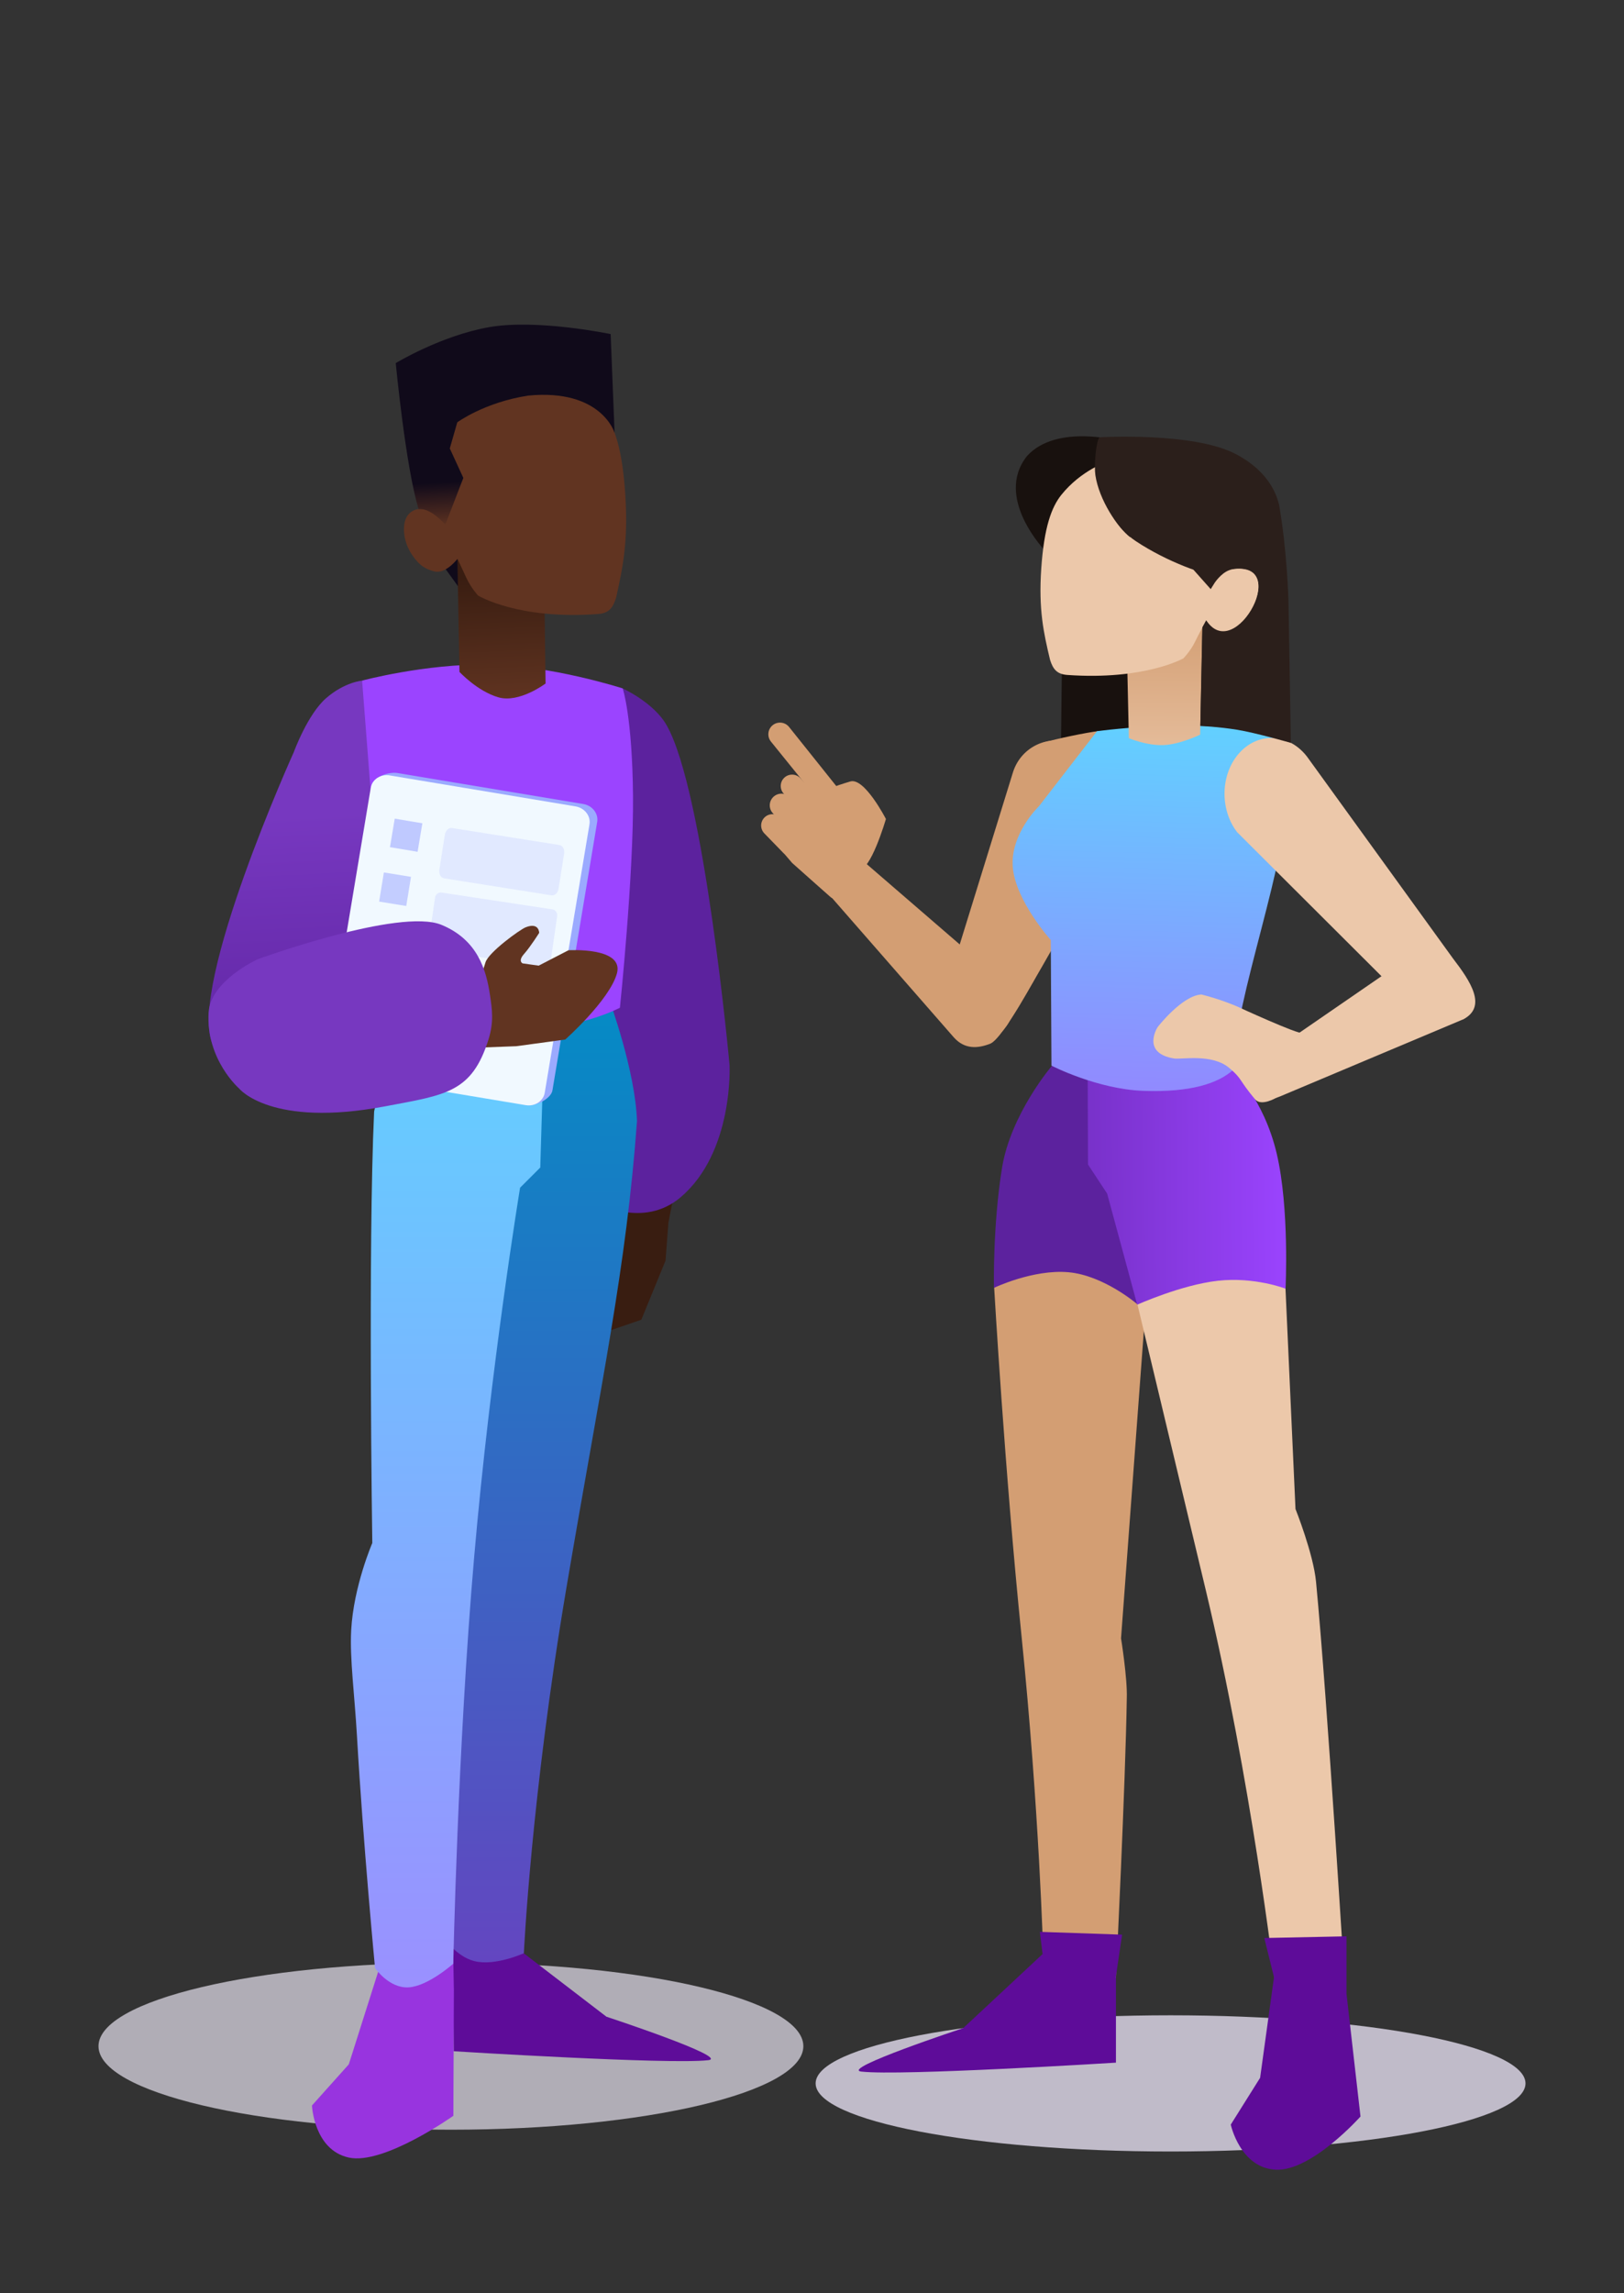 <?xml version="1.0" encoding="UTF-8" standalone="no"?>
<!DOCTYPE svg PUBLIC "-//W3C//DTD SVG 1.1//EN" "http://www.w3.org/Graphics/SVG/1.1/DTD/svg11.dtd">
<svg
  width="100%"
  height="100%"
  viewBox="0 0 612 864"
  version="1.1"
  xmlns="http://www.w3.org/2000/svg"
  xmlns:xlink="http://www.w3.org/1999/xlink"
  xml:space="preserve"
  xmlns:serif="http://www.serif.com/"
  style="fill-rule: evenodd; clip-rule: evenodd; stroke-linecap: round; stroke-linejoin: round;"
>
  <rect x="0" y="0" width="612" height="864" fill="#333333" stroke="none"/>
  <style>
    #bulb {
      opacity: 0;

      animation-name: bob, fadeIn;
      animation-duration: 1s;
      animation-timing-function: ease-in-out;
      animation-delay: 1s;
      animation-fill-mode: forwards;

      will-change: transform, opacity;
    }

    @keyframes fadeIn {
      from {
        opacity: 0;
      }
      to {
        opacity: 1;
      }
    }

    @keyframes bob {
      0% {
        transform: translatey(20px);
      }
      50% {
        transform: translatey(-5px);
      }
      100% {
        transform: translatey(0px);
      }
    }
  </style>

  <g>
    <g transform="matrix(1,0,0,1,8.382,0)">
      <path
        d="M161.548,739.434C234.898,739.434 294.36,753.525 294.36,770.907C294.36,788.288 234.898,802.379 161.548,802.379C88.198,802.379 28.736,788.288 28.736,770.907C28.736,753.525 88.198,739.434 161.548,739.434Z"
        style="fill: rgb(176, 173, 182);"
      />
    </g>
    <g transform="matrix(1,0,0,1,8.382,0)">
      <path
        d="M432.744,759.275C506.616,759.275 566.501,770.762 566.501,784.932C566.501,799.102 506.616,810.589 432.744,810.589C358.872,810.589 298.987,799.102 298.987,784.932C298.987,770.762 358.872,759.275 432.744,759.275Z"
        style="fill: rgb(192, 187, 201);"
      />
    </g>
    <g transform="matrix(1,0,0,1,8.382,0)">
      <path
        d="M416.726,244.816L420.106,280.773L391.437,280.776L391.8,250.592L388.019,219.457L413.881,166.204C413.881,166.204 389.802,159.462 378.638,171.822C366.103,187.593 385.566,207.607 385.566,207.607"
        style="fill: rgb(24, 17, 14);"
      />
    </g>
    <g transform="matrix(1,0,0,1,8.382,0)">
      <path
        d="M366.27,485.143C366.27,485.143 370.229,554.07 376.599,616.604C383.259,681.995 384.737,735.897 384.737,735.897L412.151,745.32C412.151,745.32 415.764,671.829 416.246,639.811C416.518,632.399 414.078,617.247 414.078,617.247L423.073,496.027L425.464,484.717L394.835,466.925L366.27,485.143Z"
        style="fill: rgb(211, 158, 115);"
      />
    </g>
    <g transform="matrix(1,0,0,1,8.382,0)">
      <path
        d="M420.269,491.471C420.269,491.471 431.078,536.479 446.088,599.413C463.186,671.102 471.856,745.071 471.856,745.071L498.626,751.266C498.626,751.266 491.936,641.672 487.564,595.953C486.55,585.347 479.82,568.519 479.82,568.519L475.845,480.891L446.917,475.845L420.269,491.471Z"
        style="fill: rgb(236, 200, 170);"
      />
    </g>
    <g transform="matrix(1,0,0,1,8.382,0)">
      <path
        d="M412.156,744.614L412.159,777.114C412.159,777.114 330.888,782.189 316.236,780.48C307.884,779.506 354.605,764.1 354.605,764.1L384.505,736.205L383.48,727.834L414.474,728.89L412.156,744.614Z"
        style="fill: rgb(94, 12, 153);"
      />
    </g>
    <g transform="matrix(1,0,0,1,8.382,0)">
      <path
        d="M468.066,730.156L471.719,744.927L466.488,782.826L455.428,800.458C455.428,800.458 458.958,816.813 472.419,817.448C485.879,818.083 504.315,797.412 504.315,797.412L499.038,751.122L499.038,729.521L468.066,730.156Z"
        style="fill: rgb(94, 12, 153);"
      />
    </g>
    <g transform="matrix(1,0,0,1,8.382,0)">
      <path
        d="M387.953,401.64C387.953,401.64 372.535,419.727 369.241,439.929C365.703,461.628 366.175,485.214 366.175,485.214C366.175,485.214 380.927,478.141 394.243,479.318C407.569,480.495 420.137,491.318 420.137,491.318L421.209,408.716L387.953,401.64Z"
        style="fill: rgb(92, 34, 158);"
      />
    </g>
    <g transform="matrix(1,0,0,1,8.382,0)">
      <path
        d="M456.114,402.801C456.114,402.801 467.878,413.964 472.741,434.605C477.603,455.247 476.07,485.511 476.07,485.511C476.07,485.511 464.422,480.988 450.575,482.533C436.728,484.079 420.176,491.55 420.176,491.55L408.841,449.687L401.628,438.739L401.499,404.089L456.114,402.801Z"
        style="fill: url(#_Linear1);"
      />
    </g>
    <g transform="matrix(1,0,0,1,8.382,0)">
      <path
        d="M413.844,299.833C409.163,325.68 372.244,384.342 372.244,384.342C372.244,384.342 367.512,394.486 358.624,391.51C357.32,391.073 356.11,390.547 355.005,389.94C348.575,386.406 345.665,380.101 348.163,372.389L373.395,290.822C376.322,281.783 385.901,276.87 394.789,279.846C403.677,282.823 418.526,273.987 413.844,299.833Z"
        style="fill: rgb(211, 158, 115);"
      />
    </g>
    <g transform="matrix(1,0,0,1,8.382,0)">
      <path
        d="M384.615,279.825C389.616,278.35 401.058,275.963 405.765,275.415C408.483,275.098 402.809,285.149 402.809,285.149"
        style="fill: rgb(211, 158, 115);"
      />
    </g>
    <g transform="matrix(1,0,0,1,8.382,0)">
      <path
        d="M316.805,324.317L370.292,370.503C374.413,375.219 383.16,365.896 383.16,365.896C383.16,365.896 369.704,391.257 364.791,393.219C360.066,395.065 355.076,395.434 350.956,390.717L304.167,337.168C300.046,332.452 300.529,325.288 305.246,321.167C309.962,317.046 312.684,319.601 316.805,324.317Z"
        style="fill: rgb(211, 158, 115);"
      />
    </g>
    <g transform="matrix(1,0,0,1,8.382,0)">
      <path
        d="M363.566,392.722C363.555,392.771 363.548,392.75 363.589,392.783L363.566,392.722Z"
        style="fill: rgb(211, 158, 115);"
      />
    </g>
    <g transform="matrix(1,0,0,1,8.382,0)">
      <path
        d="M310.763,301.069C313.915,304.926 315.985,308.084 315.985,308.084C321.059,315.232 319.084,324.352 311.935,329.426C308.328,331.987 308.07,340.944 304.509,337.885C302.729,336.357 296.561,330.811 290.143,325.128L285.95,320.242C280.876,313.094 282.557,303.185 289.705,298.111C296.853,293.036 302.38,290.702 310.763,301.069Z"
        style="fill: rgb(211, 158, 115);"
      />
    </g>
    <g transform="matrix(1,0,0,1,8.382,0)">
      <path
        d="M288.972,273.879C288.972,273.879 311.98,302.641 312.313,303.145C312.646,303.649 309.231,302.066 307.347,303.59C305.462,305.114 302.699,304.821 301.175,302.936L282.146,279.396C280.623,277.511 280.916,274.748 282.8,273.225C284.685,271.701 287.448,271.994 288.972,273.879Z"
        style="fill: rgb(211, 158, 115);"
      />
    </g>
    <g transform="matrix(1,0,0,1,8.382,0)">
      <path
        d="M315.092,327.419C319.486,329.089 325.476,308.56 325.476,308.56C325.476,308.56 317.403,292.856 312.081,294.412C306.23,296.122 300.191,298.546 300.191,298.546C300.191,298.546 309.825,325.417 315.092,327.419Z"
        style="fill: rgb(211, 158, 115);"
      />
    </g>
    <g transform="matrix(1,0,0,1,8.382,0)">
      <path
        d="M293.187,293.143L300.572,300.765C302.217,302.463 302.174,305.172 300.477,306.817C298.779,308.462 296.069,308.419 294.425,306.722L287.039,299.1C285.394,297.402 285.437,294.692 287.134,293.047C288.832,291.403 291.542,291.445 293.187,293.143Z"
        style="fill: rgb(211, 158, 115);"
      />
    </g>
    <g transform="matrix(1,0,0,1,8.382,0)">
      <path
        d="M289.324,300.429L297.413,309.167C299.063,310.95 298.955,313.733 297.173,315.383C295.39,317.033 292.608,316.925 290.958,315.142L282.869,306.404C281.219,304.621 281.327,301.839 283.109,300.189C284.892,298.539 287.674,298.646 289.324,300.429Z"
        style="fill: rgb(211, 158, 115);"
      />
    </g>
    <g transform="matrix(1,0,0,1,8.382,0)">
      <path
        d="M290.296,313.197L297.369,320.204C298.777,321.599 298.788,323.87 297.393,325.278C295.999,326.686 293.727,326.697 292.319,325.302L285.246,318.295C283.838,316.901 283.827,314.629 285.222,313.221C286.616,311.813 288.888,311.803 290.296,313.197Z"
        style="fill: rgb(211, 158, 115);"
      />
    </g>
    <g transform="matrix(1,0,0,1,8.382,0)">
      <path
        d="M285.777,308.041L292.789,315.255C294.431,316.943 294.392,319.643 292.704,321.285C291.015,322.926 288.315,322.888 286.673,321.199L279.662,313.986C278.02,312.297 278.058,309.598 279.747,307.956C281.436,306.314 284.136,306.353 285.777,308.041Z"
        style="fill: rgb(211, 158, 115);"
      />
    </g>
    <g transform="matrix(1,0,0,1,8.382,0)">
      <path
        d="M477.453,293.147C477.521,288.442 477.203,284.084 476.359,280.147C456.294,268.374 405.016,275.49 405.016,275.49L383.203,303.678C383.203,303.678 372.192,314.205 373.297,326.834C374.402,339.463 387.609,354.178 387.609,354.178L387.859,401.49C387.859,401.49 405.115,410.382 422.578,410.99C440.041,411.599 450.535,408.305 456.391,403.053C456.951,375.136 476.98,326.08 477.453,293.147Z"
        style="fill: url(#_Linear2);"
      />
    </g>
    <g transform="matrix(1,0,0,1,8.382,0)">
      <path
        d="M484.183,285.09L539.161,361.092C545.872,369.836 552.098,379.261 543.021,384.061L536.824,383.298L520.635,376.176L457.82,313.518C451.109,304.774 451.57,291.322 458.85,283.472C466.13,275.622 477.472,276.346 484.183,285.09Z"
        style="fill: rgb(236, 200, 170);"
      />
    </g>
    <g transform="matrix(1,0,0,1,8.382,0)">
      <path
        d="M543.054,384.024L473.932,413.114C467.387,415.93 465.941,410.66 463.125,404.115C460.309,397.57 466.143,397.824 472.688,395.008L522.59,360.658C529.135,357.842 538.127,364.086 540.944,370.631C543.76,377.177 545.513,380.103 543.054,384.024Z"
        style="fill: rgb(236, 200, 170);"
      />
    </g>
    <g transform="matrix(1,0,0,1,8.382,0)">
      <path
        d="M472.653,413.548C472.653,413.548 466.948,417.004 464.577,414.166C458.234,406.57 459.923,406.647 454.881,402.37C448.366,396.843 436.841,399.246 434.06,398.791C421.509,396.737 427.891,386.934 427.891,386.934C427.891,386.934 437.098,375.045 444.381,374.684C451.852,376.546 457.739,379.158 457.739,379.158C457.739,379.158 480.925,389.866 482.51,389.187C491.122,385.492 472.653,413.548 472.653,413.548Z"
        style="fill: rgb(236, 200, 170);"
      />
    </g>
    <g transform="matrix(1,0,0,1,8.382,0)">
      <path d="M464.229,389.286L459.887,379.505L464.229,389.286Z" style="fill: rgb(236, 200, 170);" />
    </g>
    <g transform="matrix(1,0,0,1,8.382,0)">
      <path
        d="M416.422,250.998L417.024,278.11C417.024,278.11 423.651,280.932 429.944,280.72C436.324,280.506 443.888,276.781 443.888,276.781L444.806,232.856"
        style="fill: url(#_Linear3);"
      />
    </g>
    <g transform="matrix(1,0,0,1,8.382,0)">
      <path
        d="M409.02,173.865C409.02,173.865 399.024,177.173 391.605,186.415C387.877,191.06 385.087,198.6 384.017,214.142C382.946,229.684 384.917,238.464 387.324,248.582C388.438,252.141 389.946,254.015 393.83,254.291C422.967,256.357 437.583,248.039 437.583,248.039C437.583,248.039 440.241,245.324 441.895,241.919C443.549,238.514 446.162,233.794 446.162,233.794L454.842,237.005L463.598,218.325L458.734,212.877"
        style="fill: rgb(236, 200, 170);"
      />
    </g>
    <g transform="matrix(1,0,0,1,8.382,0)">
      <path
        d="M444.792,231.01C454.892,254.272 479.781,210.201 455.657,214.62L444.792,231.01Z"
        style="fill: rgb(236, 200, 170);"
      />
    </g>
    <g transform="matrix(1,0,0,1,8.382,0)">
      <path
        d="M405.364,174.244C405.364,174.244 405.335,194.346 419.626,203.866C431.571,211.823 446.57,217.029 450.099,216.678"
        style="fill: rgb(43, 31, 27);"
      />
    </g>
    <g transform="matrix(1,0,0,1,8.382,0)">
      <path d="M405.372,164.195L405.566,174.247L405.372,164.195Z" style="fill: rgb(43, 31, 27);" />
    </g>
    <g transform="matrix(1,0,0,1,8.382,0)">
      <path
        d="M405.867,164.803C401.23,178.713 413.649,191.064 425.554,195.826L405.867,164.803Z"
        style="fill: rgb(43, 31, 27);"
      />
    </g>
    <g transform="matrix(1,0,0,1,8.382,0)">
      <path
        d="M405.888,164.764C404.513,167.09 403.903,175.644 404.403,179.011C405.778,188.264 412.705,198.734 417.57,202.435"
        style="fill: rgb(43, 31, 27);"
      />
    </g>
    <g transform="matrix(1,0,0,1,8.382,0)">
      <path
        d="M405.906,164.754C405.906,164.754 441.354,162.661 457.335,171.083C471.001,178.285 472.972,187.957 473.604,190.01C476.632,206.988 477.17,226.167 477.17,226.167L478.078,279.89C478.078,279.89 464.901,276.09 457.9,274.951C450.899,273.812 443.959,273.504 443.959,273.504L444.723,236.384L446.209,233.655C446.209,233.655 448.858,238.194 453.388,236.872C457.917,235.549 463.019,231.387 464.974,225.709C466.93,220.031 465.523,216.929 462.844,215.263C461.174,214.225 457.183,213.883 454.686,214.881C451.614,216.108 449.334,219.619 449.334,219.619L447.869,221.96L413.515,183.309L405.906,164.754Z"
        style="fill: rgb(43, 31, 27);"
      />
    </g>
    <g transform="matrix(1,0,0,1,8.382,0)">
      <path
        d="M474.213,226.082C474.204,226.023 474.195,225.963 474.187,225.903L474.213,226.082Z"
        style="fill: rgb(43, 31, 27);"
      />
    </g>
    <g transform="matrix(1,0,0,1,8.382,0)">
      <path d="M157.11,211.056L166.465,223.979L170.13,207.391L157.11,211.056Z" style="fill: rgb(16, 10, 26);" />
    </g>
    <g transform="matrix(1,0,0,1,8.382,0)">
      <path
        d="M246.861,443.619L243.501,460.646L242.424,474.952L239.988,480.895L233.298,497.215L219.888,501.828L226.22,445.468L246.861,443.619Z"
        style="fill: rgb(57, 29, 17);"
      />
    </g>
    <g transform="matrix(1,0,0,1,8.382,0)">
      <path
        d="M226.255,259.367C226.255,259.367 238.045,264.678 242.869,273.302C257.108,298.368 266.554,401.291 266.554,401.291C266.554,401.291 268.16,434.071 248.075,451.103C234.01,463.03 216.581,453.192 216.581,453.192L226.255,259.367Z"
        style="fill: rgb(92, 34, 158);"
      />
    </g>
    <g transform="matrix(1,0,0,1,8.382,0)">
      <path
        d="M162.274,741.126L162.6,772.818C162.6,772.818 243.871,777.892 258.523,776.183C266.876,775.209 220.154,759.804 220.154,759.804L188.524,735.556L183.511,724.833L163.109,720.167L162.274,741.126Z"
        style="fill: rgb(94, 12, 153);"
      />
    </g>
    <g transform="matrix(1,0,0,1,8.382,0)">
      <path
        d="M133.532,726.104L134.633,741.281L123.064,777.748L109.181,793.254C109.181,793.254 109.892,809.97 123.051,812.874C136.21,815.778 162.465,797.134 162.465,797.134L162.662,749.828L161.831,706.942L133.532,726.104Z"
        style="fill: rgb(152, 52, 223);"
      />
    </g>
    <g transform="matrix(1,0,0,1,8.382,0)">
      <path
        d="M221.219,376.699C221.219,376.699 231.029,403.295 231.667,422.365C227.644,477.661 218.358,519.849 205.128,597.881C191.764,676.699 189.037,735.881 189.037,735.881C189.037,735.881 178.332,740.79 170.491,738.881C162.65,736.972 157.673,728.245 157.673,728.245L183.309,380.517L221.219,376.699Z"
        style="fill: url(#_Linear4);"
      />
    </g>
    <g transform="matrix(1,0,0,1,8.382,0)">
      <path
        d="M196.945,382.108L195.215,439.871L187.606,447.481C187.606,447.481 176.537,514.583 170.311,586.528C164.085,658.473 162.441,739.821 162.441,739.821C162.441,739.821 152.942,748.332 145.571,748.748C138.199,749.165 132.956,741.486 132.956,741.486C132.956,741.486 128.462,694.506 126.116,653.69C125.264,638.864 123.389,624.852 123.962,614.199C124.854,597.652 131.918,581.34 131.918,581.34C131.918,581.34 130.246,469.244 132.61,418.772C140.342,380.91 146.099,381.07 146.099,381.07L196.945,382.108Z"
        style="fill: url(#_Linear5);"
      />
    </g>
    <g transform="matrix(1,0,0,1,8.382,0)">
      <path
        d="M128.055,256.428C128.055,256.428 151.626,250.071 175.542,250.373C199.458,250.676 226.283,259.367 226.283,259.367C226.283,259.367 229.898,269.991 230.165,299.866C230.432,329.741 225.233,379.665 225.233,379.665C225.233,379.665 210.668,387.58 188.199,387.883C165.729,388.185 138.523,380.211 138.523,380.211C138.523,380.211 129.728,335.089 127.374,304.177C125.019,273.264 128.055,256.428 128.055,256.428Z"
        style="fill: rgb(155, 68, 255);"
      />
    </g>
    <g transform="matrix(1,0,0,1,8.382,0)">
      <path
        d="M128.078,256.433C128.078,256.433 121.513,256.948 114.51,263.037C107.51,269.124 102.344,283.344 102.344,283.344C102.344,283.344 62.855,370.621 71.544,392.98C77.605,408.576 88.344,416.662 105.144,416.96C121.944,417.257 138.744,394.168 138.744,394.168L128.078,256.433Z"
        style="fill: url(#_Linear6);"
      />
    </g>
    <g transform="matrix(1,0,0,1,8.382,0)">
      <path
        d="M216.668,309.662L199.809,410.793C199.283,413.95 193.4,416.975 189.966,416.403L122.65,403.804C119.216,403.232 116.859,400.209 117.385,397.053L131.624,296.007C132.15,292.851 137.981,290.671 141.415,291.243L211.403,302.911C214.837,303.483 217.194,306.506 216.668,309.662Z"
        style="fill: rgb(155, 170, 255);"
      />
    </g>
    <g transform="matrix(1,0,0,1,8.382,0)">
      <path
        d="M213.763,310.562L196.903,411.694C196.377,414.85 193.167,416.945 189.733,416.372L119.745,404.705C116.311,404.132 113.954,401.11 114.48,397.953L131.339,296.822C131.865,293.666 135.075,291.571 138.509,292.144L208.498,303.811C211.932,304.384 214.289,307.406 213.763,310.562Z"
        style="fill: rgb(241, 249, 255);"
      />
    </g>
    <g transform="matrix(1,0,0,1,8.382,0)">
      <path
        d="M150.784,310.172L148.989,320.918L138.574,319.178L140.37,308.432L150.784,310.172Z"
        style="fill: rgb(155, 168, 255); fill-opacity: 0.58;"
      />
    </g>
    <g transform="matrix(1,0,0,1,8.382,0)">
      <path
        d="M146.499,330.36L144.71,341.342L134.493,339.678L136.282,328.696L146.499,330.36Z"
        style="fill: rgb(155, 168, 255); fill-opacity: 0.54;"
      />
    </g>
    <g transform="matrix(1,0,0,1,8.382,0)">
      <path
        d="M143.169,351.572L141.24,362.9L130.313,361.04L132.242,349.711L143.169,351.572Z"
        style="fill: rgb(155, 168, 255);"
      />
    </g>
    <g transform="matrix(1,0,0,1,8.382,0)">
      <path
        d="M139.332,371.272L137.349,382.814L126.713,380.987L128.696,369.445L139.332,371.272Z"
        style="fill: rgb(155, 168, 255);"
      />
    </g>
    <g transform="matrix(1,0,0,1,8.382,0)">
      <path
        d="M204.207,321.613L202.121,334.785C201.868,336.382 200.673,337.521 199.452,337.327L158.933,330.91C157.712,330.717 156.927,329.265 157.18,327.667L159.266,314.496C159.519,312.898 160.714,311.759 161.935,311.953L202.454,318.37C203.676,318.563 204.46,320.015 204.207,321.613Z"
        style="fill: rgb(201, 209, 255); fill-opacity: 0.38;"
      />
    </g>
    <g transform="matrix(1,0,0,1,8.382,0)">
      <path
        d="M201.592,345.145L199.103,362.363C198.926,363.586 197.814,364.431 196.62,364.249L154.915,357.925C153.721,357.744 152.896,356.606 153.073,355.383L155.562,338.165C155.739,336.942 156.851,336.097 158.045,336.278L199.75,342.602C200.944,342.783 201.769,343.922 201.592,345.145Z"
        style="fill: rgb(201, 209, 255); fill-opacity: 0.38;"
      />
    </g>
    <g transform="matrix(1,0,0,1,8.382,0)">
      <path
        d="M163.762,370.189C163.762,370.189 160.178,377.007 160.832,383.912C161.486,390.817 166.719,394.892 166.719,394.892L186.17,394.166L204.625,391.654C204.625,391.654 221.289,376.853 224.097,366.771C226.906,356.689 205.838,358.019 205.838,358.019L194.617,363.815L188.575,362.959C188.575,362.959 186.669,362.167 189.103,359.42C191.537,356.673 194.807,351.461 194.807,351.461C194.807,351.461 194.809,347.352 189.719,349.363C187.548,350.221 175.694,358.78 174.56,362.606C173.468,366.289 171.9,369.927 171.9,369.927L163.762,370.189Z"
        style="fill: rgb(97, 52, 33);"
      />
    </g>
    <g transform="matrix(1,0,0,1,8.382,0)">
      <path
        d="M177.067,382.74C177.045,380.043 176.657,377.515 176.264,374.865C174.851,365.351 171.559,354.045 157.982,348.44C142.165,341.911 88.712,361.397 88.712,361.397C88.712,361.397 70.921,369.469 70.231,381.522C69.218,399.249 81.748,410.115 81.748,410.115C81.748,410.115 93.605,424.994 136.862,416.803C159.677,412.483 169.404,411.672 175.698,391.647C176.753,388.289 177.09,385.438 177.067,382.74Z"
        style="fill: rgb(119, 56, 192);"
      />
    </g>
    <g transform="matrix(1,0,0,1,8.382,0)">
      <path
        d="M196.862,231.08L197.216,257.511C197.216,257.511 187.303,265.018 179.393,262.709C171.484,260.4 164.772,253.15 164.772,253.15L163.87,204.515L196.862,231.08Z"
        style="fill: url(#_Linear7);"
      />
    </g>
    <g transform="matrix(1,0,0,1,8.382,0)">
      <path
        d="M201.359,141.794C201.359,141.794 211.719,145.476 219.409,155.764C223.273,160.935 226.165,169.329 227.274,186.629C228.383,203.93 226.341,213.704 223.845,224.967C222.691,228.929 221.128,231.015 217.102,231.322C186.902,233.622 171.754,224.363 171.754,224.363C171.754,224.363 168.999,221.34 167.285,217.55C165.57,213.759 164.016,210.546 164.016,210.546C164.016,210.546 159.509,216.481 155.198,215.261C152.068,214.374 149.907,213.364 147.051,209.253C143.18,203.682 143.897,198.363 143.897,198.363C143.897,198.363 143.916,193.194 148.504,191.944C151.968,191.039 154.883,193.318 154.883,193.318L158.862,161.165L161.108,155.261L201.359,141.794Z"
        style="fill: rgb(97, 52, 33);"
      />
    </g>
    <g transform="matrix(1,0,0,1,8.382,0)">
      <path
        d="M444.792,231.01C454.892,254.272 479.781,210.201 455.657,214.62L444.792,231.01Z"
        style="fill: rgb(236, 200, 170);"
      />
    </g>
    <g transform="matrix(1,0,0,1,8.382,0)">
      <path
        d="M149.379,191.82C153.891,191.182 159.427,197.665 159.427,197.665L166.229,180.061L161.122,168.952L163.942,159.111C163.942,159.111 174.178,151.57 190.701,149.041C218.265,146.394 223.221,163.061 223.221,163.061L221.742,125.939L221.774,125.876C221.774,125.876 194.122,120.076 175.99,123.251C157.859,126.425 140.751,136.798 140.751,136.798C140.751,136.798 144.498,176.137 149.379,191.82Z"
        style="fill: url(#_Linear8);"
      />
    </g>
    <g id="bulb" transform="matrix(1,0,0,1,8.382,0)">
      <path
        d="M313.197,194.236C313.197,196.371 311.466,198.102 309.331,198.102L304.001,198.102C301.866,198.102 300.135,196.371 300.135,194.236C300.135,192.101 301.866,190.37 304.001,190.37L309.331,190.37C311.466,190.37 313.197,192.101 313.197,194.236Z"
        style="fill: rgb(90, 87, 125);"
      />
      <rect x="295.903" y="178.794" width="20.719" height="9.719" style="fill: rgb(79, 79, 119);" />
      <g>
        <path
          id="light-top"
          d="M307.398,113.772C322.21,113.772 334.217,125.78 334.217,140.593C334.217,155.406 322.21,167.414 307.398,167.414C292.587,167.414 280.58,155.406 280.58,140.593C280.58,125.78 292.587,113.772 307.398,113.772Z"
          style="fill: #ffe39c;"
        />
        <path
          id="light-top-luminance"
          d="M307.398,113.772C322.21,113.772 334.217,125.78 334.217,140.593C334.217,155.406 322.21,167.414 307.398,167.414C292.587,167.414 280.58,155.406 280.58,140.593C280.58,125.78 292.587,113.772 307.398,113.772Z"
          style="fill: url(#_Radial9);"
        />
      </g>
      <path
        id="light-bottom"
        d="M288.898,159.923C288.898,159.923 292.045,164.955 293.601,169.982C295.156,175.01 295.12,180.032 295.12,180.032L317.837,180.12C317.837,180.12 318.249,174.982 320.157,169.893C322.064,164.804 325.467,159.765 325.467,159.765L288.898,159.923Z"
        style="fill: #ffe39c;"
      />
      <path
        d="M318.192,189.541C318.192,191.037 317.073,192.249 315.691,192.249L296.503,192.249C295.122,192.249 294.002,191.037 294.002,189.541C294.002,188.045 295.122,186.833 296.503,186.833L315.691,186.833C317.073,186.833 318.192,188.045 318.192,189.541Z"
        style="fill: rgb(98, 95, 138);"
      />
      <path
        d="M319.748,180.218C319.748,182.252 318.099,183.901 316.066,183.901L296.453,183.901C294.419,183.901 292.77,182.252 292.77,180.218C292.77,178.184 294.419,176.536 296.453,176.536L316.066,176.536C318.099,176.536 319.748,178.184 319.748,180.218Z"
        style="fill: url(#_Linear10);"
      />
      <path d="M301.045,176.801L294.092,147.63L301.045,176.801Z" style="fill: white;" />
      <g>
        <path
          d="M304.234,120.199C309.184,118.678 318.183,120.682 323.583,127.596C328.983,134.509 328.611,142.215 326.753,146.68"
          style="fill: none; fill-rule: nonzero; stroke: white; stroke-opacity: 0.5; stroke-width: 7.61px;"
        />
        <path
          d="M295.844,123.176C295.848,123.21 295.852,123.237 295.852,123.237C295.852,123.237 295.848,123.21 295.844,123.176ZM295.844,123.176C295.84,123.143 295.836,123.115 295.836,123.115C295.836,123.115 295.84,123.143 295.844,123.176Z"
          style="fill: none; fill-rule: nonzero; stroke: white; stroke-opacity: 0.5; stroke-width: 7.61px;"
        />
      </g>
      <g opacity="0.62">
        <path
          d="M303.331,176.421C303.331,176.421 304.426,160.917 301.82,155.502C300.003,151.724 298.649,152.106 297.5,152.451C296.351,152.797 296.081,154.077 297.224,156.883C298.315,159.559 301.841,160.641 305.129,159.741C308.418,158.841 310.501,156.087 310.378,153.281C310.244,150.223 308.617,148.942 307.148,148.788C305.679,148.633 304.905,149.678 304.501,152.663C304.151,155.253 305.602,158.886 308.664,159.602C311.725,160.318 316.549,159.211 317.189,156.465C317.63,154.57 317.419,151.176 315.968,151.042C314.583,150.914 314.201,150.445 312.613,154.248C310.156,160.132 310.609,176.473 310.609,176.473"
          style="fill: none; fill-rule: nonzero; stroke: white; stroke-width: 1px; stroke-linecap: butt;"
        />
        <path
          d="M299.468,162.113C300.452,162.113 301.25,162.939 301.25,163.959C301.25,164.979 300.452,165.806 299.468,165.806C298.483,165.806 297.685,164.979 297.685,163.959C297.685,162.939 298.483,162.113 299.468,162.113Z"
          style="fill: none; stroke: white; stroke-width: 1px;"
        />
        <path
          d="M316.325,161.238C317.46,161.238 318.381,162.112 318.381,163.19C318.381,164.267 317.46,165.141 316.325,165.141C315.189,165.141 314.269,164.267 314.269,163.19C314.269,162.112 315.189,161.238 316.325,161.238Z"
          style="fill: none; stroke: white; stroke-width: 1px;"
        />
      </g>
    </g>
  </g>
  <defs>
    <linearGradient
      id="_Linear1"
      x1="0"
      y1="0"
      x2="1"
      y2="0"
      gradientUnits="userSpaceOnUse"
      gradientTransform="matrix(-138.593,0.613,-0.613,-138.593,477.893,442.174)"
    >
      <stop offset="0" style="stop-color: rgb(155, 68, 255); stop-opacity: 1;" />
      <stop offset="1" style="stop-color: rgb(92, 34, 158); stop-opacity: 1;" />
    </linearGradient>
    <linearGradient
      id="_Linear2"
      x1="0"
      y1="0"
      x2="1"
      y2="0"
      gradientUnits="userSpaceOnUse"
      gradientTransform="matrix(-5.105,213.414,-213.414,-5.105,425.347,273.356)"
    >
      <stop offset="0" style="stop-color: rgb(98, 208, 255); stop-opacity: 1;" />
      <stop offset="1" style="stop-color: rgb(171, 99, 255); stop-opacity: 1;" />
    </linearGradient>
    <linearGradient
      id="_Linear3"
      x1="0"
      y1="0"
      x2="1"
      y2="0"
      gradientUnits="userSpaceOnUse"
      gradientTransform="matrix(-0.668,69.488,-69.488,-0.668,430.614,232.857)"
    >
      <stop offset="0" style="stop-color: rgb(211, 158, 115); stop-opacity: 1;" />
      <stop offset="1" style="stop-color: rgb(236, 200, 170); stop-opacity: 1;" />
    </linearGradient>
    <linearGradient
      id="_Linear4"
      x1="0"
      y1="0"
      x2="1"
      y2="0"
      gradientUnits="userSpaceOnUse"
      gradientTransform="matrix(-1.28,438.225,-438.225,-1.28,194.67,376.699)"
    >
      <stop offset="0" style="stop-color: rgb(4, 139, 197); stop-opacity: 1;" />
      <stop offset="1" style="stop-color: rgb(119, 56, 192); stop-opacity: 1;" />
    </linearGradient>
    <linearGradient
      id="_Linear5"
      x1="0"
      y1="0"
      x2="1"
      y2="0"
      gradientUnits="userSpaceOnUse"
      gradientTransform="matrix(-0.608,539.504,-539.504,-0.608,160.4,381.071)"
    >
      <stop offset="0" style="stop-color: rgb(98, 208, 255); stop-opacity: 1;" />
      <stop offset="1" style="stop-color: rgb(180, 115, 255); stop-opacity: 1;" />
    </linearGradient>
    <linearGradient
      id="_Linear6"
      x1="0"
      y1="0"
      x2="1"
      y2="0"
      gradientUnits="userSpaceOnUse"
      gradientTransform="matrix(4.89,109.712,-109.712,4.89,99.63,307.251)"
    >
      <stop offset="0" style="stop-color: rgb(119, 56, 192); stop-opacity: 1;" />
      <stop offset="1" style="stop-color: rgb(92, 34, 158); stop-opacity: 1;" />
    </linearGradient>
    <linearGradient
      id="_Linear7"
      x1="0"
      y1="0"
      x2="1"
      y2="0"
      gradientUnits="userSpaceOnUse"
      gradientTransform="matrix(1.854,48.202,-48.202,1.854,181.066,216.854)"
    >
      <stop offset="0" style="stop-color: rgb(57, 29, 17); stop-opacity: 1;" />
      <stop offset="1" style="stop-color: rgb(97, 52, 33); stop-opacity: 1;" />
    </linearGradient>
    <linearGradient
      id="_Linear8"
      x1="0"
      y1="0"
      x2="1"
      y2="0"
      gradientUnits="userSpaceOnUse"
      gradientTransform="matrix(1.034,17.365,-17.365,1.034,180.952,180.3)"
    >
      <stop offset="0" style="stop-color: rgb(16, 10, 26); stop-opacity: 1;" />
      <stop offset="1" style="stop-color: rgb(97, 52, 33); stop-opacity: 1;" />
    </linearGradient>
    <radialGradient
      id="_Radial9"
      cx="0"
      cy="0"
      r="1"
      gradientUnits="userSpaceOnUse"
      gradientTransform="matrix(-9.49121e-15,24.791,-24.791,-9.49121e-15,306.998,136.695)"
    >
      <stop offset="0" style="stop-color: white; stop-opacity: 0.4;" />
      <stop offset="1" style="stop-color: white; stop-opacity: 0;" />
    </radialGradient>
    <linearGradient
      id="_Linear10"
      x1="0"
      y1="0"
      x2="1"
      y2="0"
      gradientUnits="userSpaceOnUse"
      gradientTransform="matrix(4.50976e-16,7.365,-7.365,4.50976e-16,306.259,176.535)"
    >
      <stop offset="0" style="stop-color: rgb(98, 95, 138); stop-opacity: 1;" />
      <stop offset="0.98" style="stop-color: rgb(98, 95, 138); stop-opacity: 1;" />
      <stop offset="1" style="stop-color: rgb(98, 95, 138); stop-opacity: 1;" />
    </linearGradient>
  </defs>
</svg>
